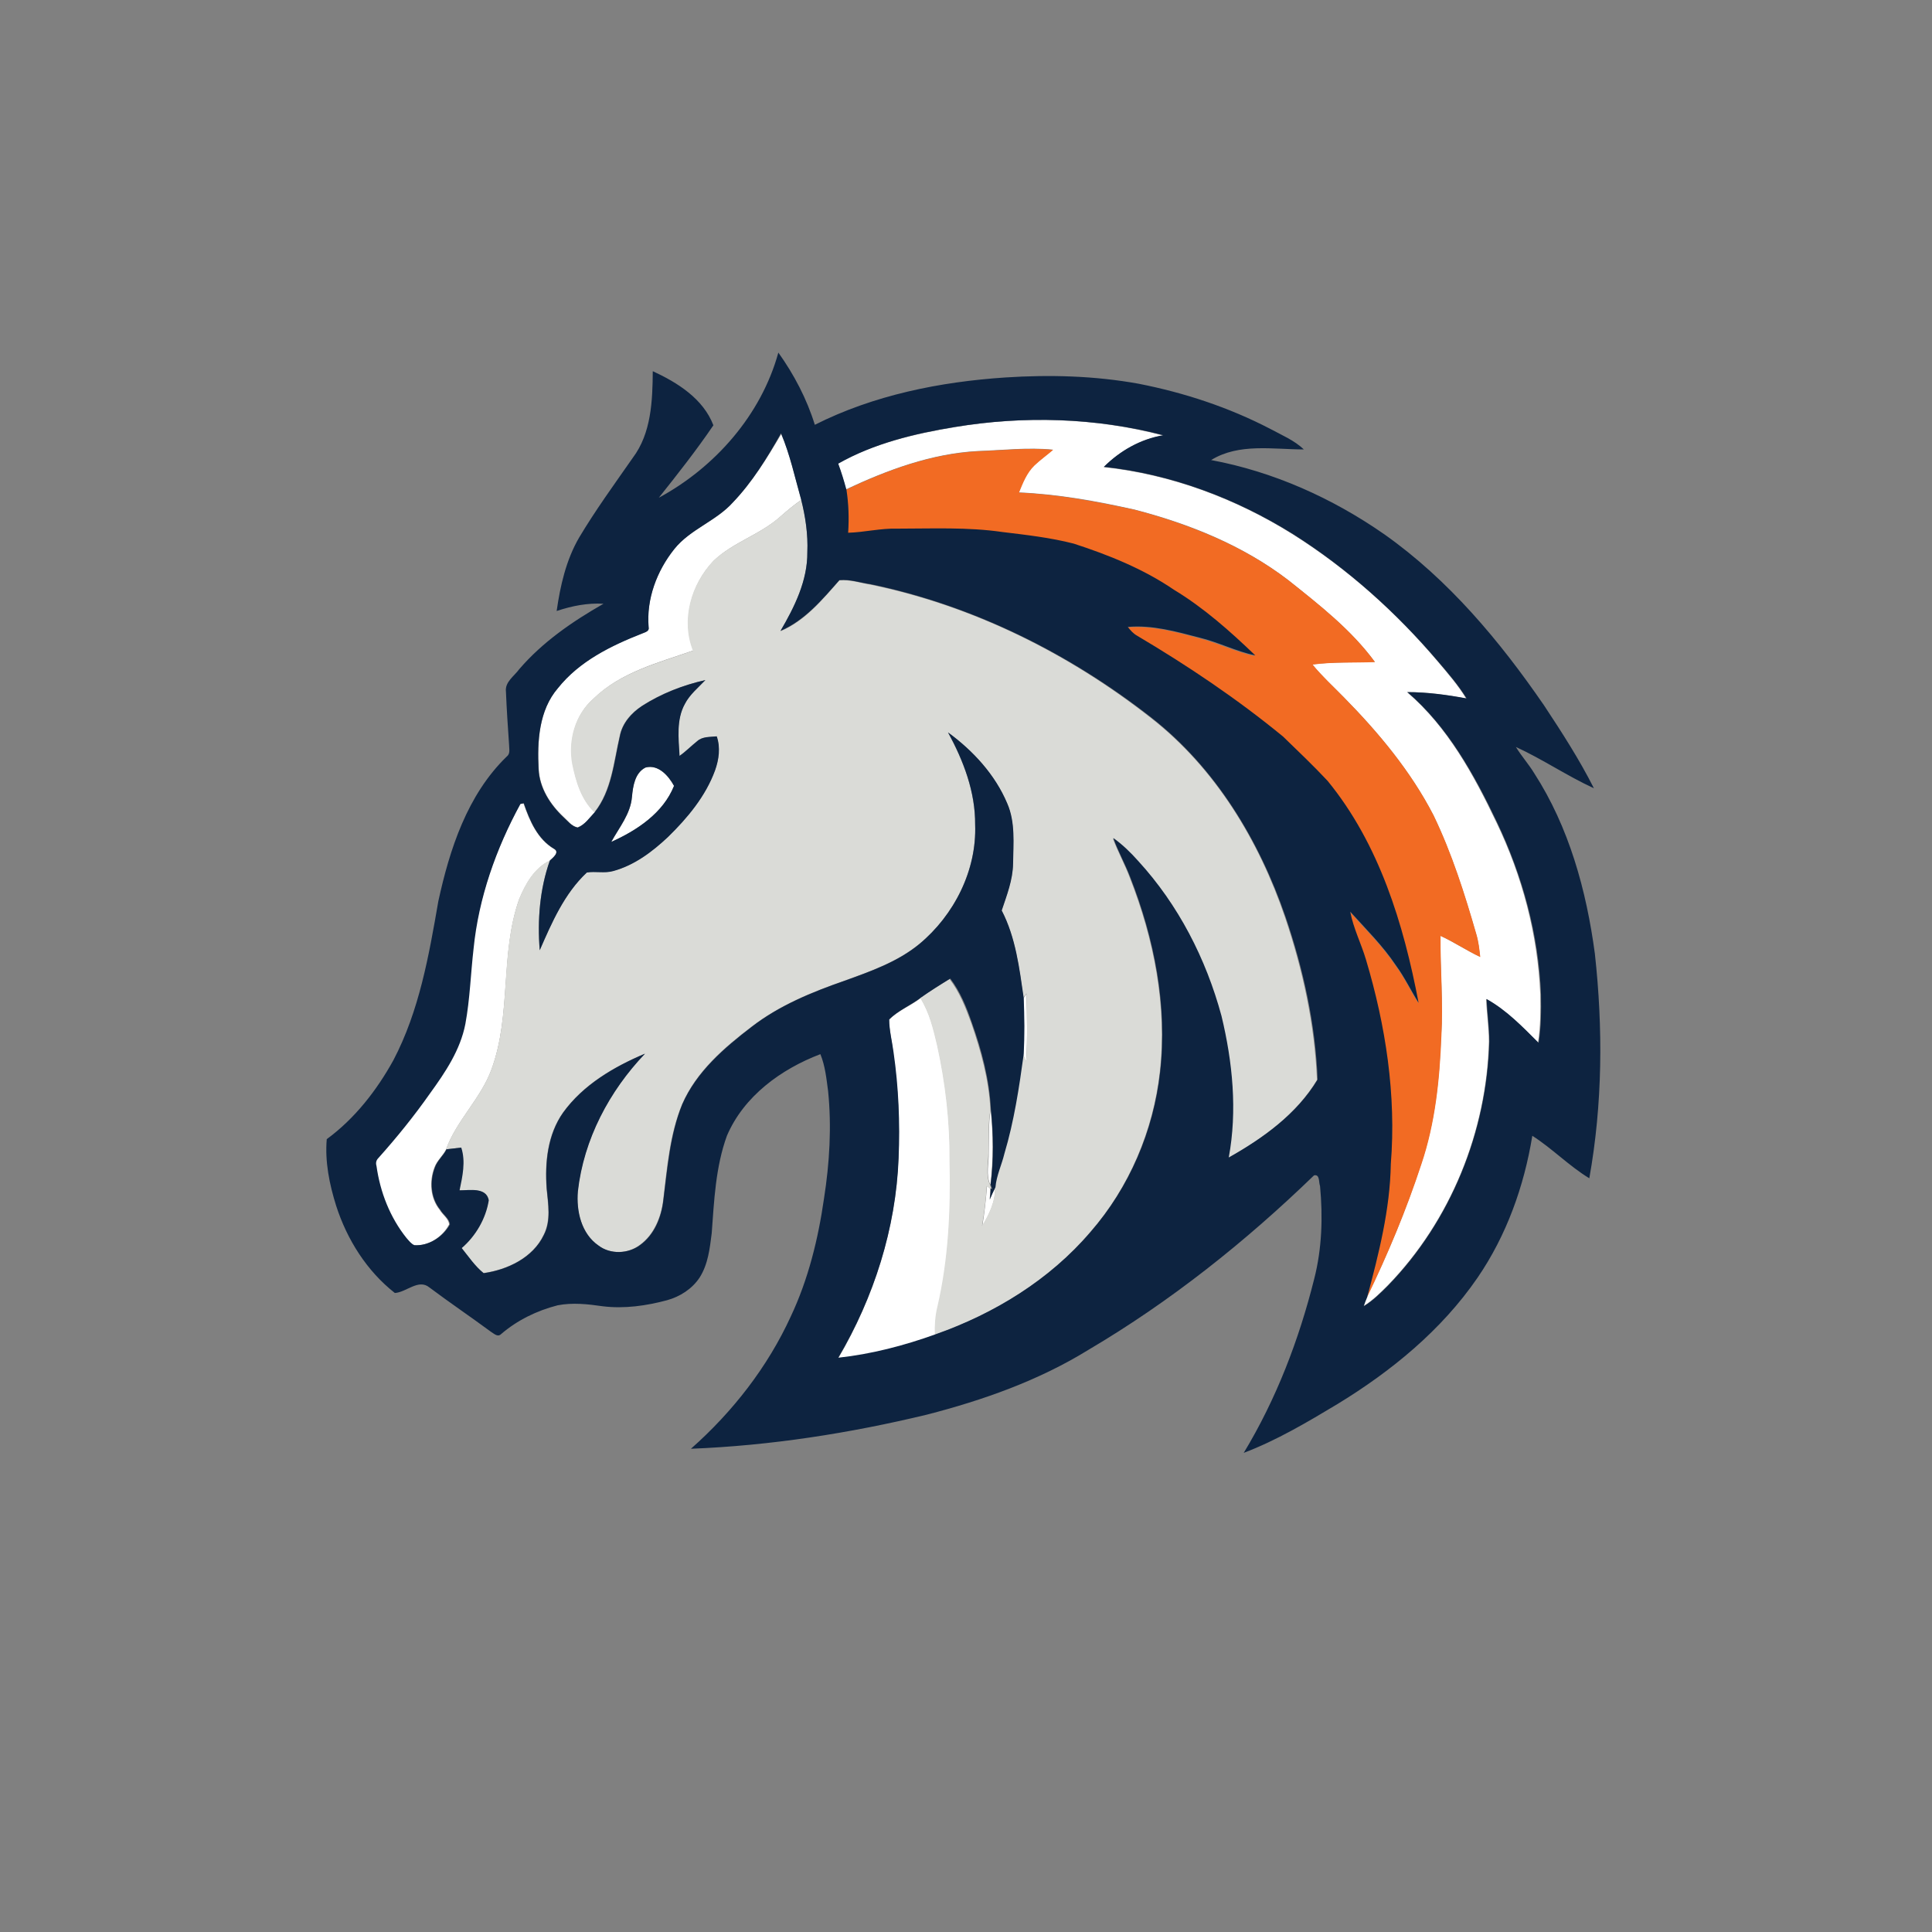 <?xml version="1.0" encoding="utf-8"?>
<!-- Generator: Adobe Illustrator 22.0.1, SVG Export Plug-In . SVG Version: 6.00 Build 0)  -->
<svg version="1.1" id="Layer_1" xmlns="http://www.w3.org/2000/svg" xmlns:xlink="http://www.w3.org/1999/xlink" x="0px" y="0px"
	 viewBox="0 0 800 800" enable-background="new 0 0 800 800" xml:space="preserve">
<rect x="0" y="0" width="800" height="800" fill="#808080" stroke="none"/>
<path id="OUTLINE" fill="none" stroke="rgba(0,0,0,0)" stroke-width="16" stroke-miterlimit="10" d="M322.3,146
	c6.5,9.1,11.8,19.2,15.1,29.9c24.4-12.3,51.8-17.8,78.9-19.6c18.4-1.2,37-0.7,55.2,2.6c18.9,3.7,37.4,9.8,54.5,18.7
	c4.8,2.6,9.9,4.7,13.9,8.5c-12.8,0-26.9-2.7-38.4,4.4c25.8,4.8,50.3,15.8,71.8,30.8c26.6,18.8,47.7,44.1,66,70.7
	c7.4,11.2,14.7,22.5,20.7,34.4c-11.1-5.1-21.2-12-32.3-17.1c2.3,3.8,5.3,7.1,7.6,10.9c14.4,22.3,21.6,48.5,25.1,74.7
	c3.4,30.9,3.2,62.3-2.3,93c-8.4-5.1-15.3-12.3-23.6-17.6c-3.4,20.9-10.7,41.3-22.7,58.8c-14.9,21.7-35.7,38.7-58,52.3
	c-12.5,7.5-25.1,15-38.8,20.2c13.5-22.3,22.9-46.9,29.2-72.1c3.2-12.5,3.6-25.6,2.4-38.4c-0.6-1.5,0-5-2.5-4.4
	c-28.3,27.4-59.4,52.2-93.5,72.3c-20.6,12.7-43.6,20.8-66.9,26.8c-32,7.7-64.7,12.8-97.6,14.1c17.3-15.3,31.8-33.9,41.4-54.9
	c7.2-15.3,11.3-32,13.7-48.7c2.3-14.7,3.2-29.7,1.7-44.5c-0.7-5.2-1.2-10.4-3.2-15.3c-16.3,6.2-31.7,17.4-38.7,33.8
	c-4.7,12.9-5.3,26.9-6.3,40.4c-0.8,6.3-1.5,12.8-5,18.3c-3.1,4.7-8.1,7.9-13.5,9.4c-8.6,2.3-17.7,3.6-26.6,2.5
	c-6.2-0.9-12.5-1.6-18.7-0.4c-8.6,2.2-16.8,6.2-23.5,12c-1.4,1.3-3-0.4-4.2-1.1c-8.4-6.2-17-12-25.4-18.3c-4.5-3.7-9.5,2-14.3,2.3
	c-11.6-9.1-19.8-22.1-24.3-36.1c-2.8-8.9-4.7-18.3-3.9-27.6c11.6-8.5,20.7-20.2,27.6-32.7c10.7-20.4,14.7-43.3,18.6-65.8
	c4.7-21.6,12-44.1,28.3-59.9c1.6-1.2,1-3.2,1-4.9c-0.5-7.3-1-14.6-1.3-22c-0.5-4,3.4-6.4,5.5-9.3c9.7-11.3,22.1-19.8,34.9-27.1
	c-6.6-0.4-13.1,0.9-19.4,3c1.5-10.5,3.9-21.1,9.3-30.4c6.8-11.4,14.6-22.1,22.2-33c7.7-10.2,8.2-23.6,8.3-35.9
	c10.2,4.7,20.9,11.4,25.1,22.4c-7,10.3-14.8,20.2-22.6,30C296.1,193.5,315.2,171.8,322.3,146z"/>
<g transform="scale(1.15) translate(101,70)">
	<g id="_x23_000000ff">
	</g>
	<g id="_x23_ffffffff">
		<path fill="#FFFFFF" d="M242.8,83.8c24.9-4.2,50.6-3.4,75,3c-8.2,1.3-15.5,5.6-21.4,11.4c24.2,2.6,47.5,11.3,68.1,24.2
			c19.7,12.4,37.2,28.1,52.2,45.8c3.6,4.3,7.3,8.5,10.2,13.3c-7-1.3-14.1-2.3-21.3-2.3c14.6,12.5,24,29.7,32.2,46.9
			c9.3,19.3,14.9,40.4,15.8,61.9c0.1,5.8,0.1,11.7-0.8,17.4c-5.8-5.7-11.5-11.7-18.7-15.7c0.2,5.1,1,10.2,1,15.3
			c-0.8,32.4-13.8,64.5-36.4,87.8c-2.7,2.7-5.5,5.5-8.8,7.5c0.3-1.1,0.8-2.2,1.2-3.2c7.6-15.5,14.3-31.5,19.6-48
			c5-14.8,6.6-30.5,7.2-46.1c0.8-12-0.4-24-0.3-36.1c4.9,2.3,9.4,5.3,14.3,7.6c-0.3-2.8-0.6-5.5-1.4-8.2
			c-4.2-14.6-8.8-29.1-15.4-42.8c-8.2-15.9-19.8-29.8-32.3-42.5c-3.8-3.9-7.9-7.5-11.3-11.8c7.5-0.9,15-0.6,22.5-0.9
			c-8.5-11.6-20-20.5-31.1-29.4c-16.3-12.5-35.6-20.3-55.3-25.4c-13.8-3.1-27.7-5.6-41.8-6.2c1.4-3.5,2.8-7.2,5.6-9.8
			c2.1-2,4.5-3.7,6.7-5.6c-9-0.9-18.1,0.2-27.1,0.5c-16.6,0.9-32.5,6.8-47.4,13.8c-0.8-3.2-1.8-6.3-2.9-9.4
			C213.7,89.7,228.3,86.2,242.8,83.8z"/>
		<path fill="#FFFFFF" d="M162.9,110.9c7-7.3,12.3-16,17.4-24.6c3.3,7.6,5,15.8,7.2,23.7c-2.6,1.8-5.1,3.9-7.5,6
			c-7.2,6.5-17,9.2-24,15.9c-8,8.4-11.7,21.2-7.3,32.3c-12.6,4.4-26.2,7.8-36,17.4c-6.5,5.7-9,14.9-7.5,23.3
			c1.2,6.3,3.1,12.9,8,17.5c-1.9,2-3.5,4.5-6.2,5.5c-2.2-0.4-3.5-2.4-5.1-3.8c-4.8-4.5-8.6-10.5-8.9-17.2c-0.6-10,0.1-21.3,6.9-29.2
			c7.7-9.7,19.2-15.3,30.4-19.7c1-0.5,2.6-0.8,2.2-2.3c-0.8-10.1,3-20.2,9.3-28.1C147.5,120.6,156.8,117.7,162.9,110.9z"/>
		<path fill="#FFFFFF" d="M131.4,206.4c4.7-1.3,8.3,3,10.3,6.6c-4,9.8-13.4,16-22.6,20.2c2.8-5.2,7-10.1,7.4-16.2
			C126.9,213.1,127.6,208.3,131.4,206.4z"/>
		<path fill="#FFFFFF" d="M86.3,219.5c0.3-0.1,0.9-0.2,1.2-0.2c2.2,6.3,5,12.9,11,16.4c2.1,1.2-0.5,3.2-1.5,4.2
			c-5.6,2.7-8.8,8.5-11.1,14C79,273.6,83.2,295.3,76,315c-3.8,10.5-12.6,18.4-16.4,28.9c-1.2,2.3-3.3,4-4.2,6.5
			c-1.9,5-1.5,11,1.9,15.2c1,1.8,3.3,3.2,3.4,5.3c-2.4,4.5-7.5,7.9-12.8,7.5c-1.3-0.5-2-1.6-2.9-2.6c-5.9-7.4-9.5-16.5-10.8-25.9
			c-0.3-1.1-0.1-2.1,0.7-2.9c6.6-7.4,12.9-15.2,18.6-23.3c5.5-7.6,10.9-15.6,12.7-25c1.7-9,2-18.1,3-27.2
			C71.3,253.3,77.5,235.6,86.3,219.5z"/>
		<path fill="#FFFFFF" d="M267.5,289.5c0.3-0.4,0.9-1.3,1.1-1.7c0.2,8.1,0.4,16.3-0.1,24.4c-0.3-0.6-0.8-1.8-1.1-2.4
			C267.9,303,267.8,296.2,267.5,289.5z"/>
		<path fill="#FFFFFF" d="M219.1,297.2c3.2-3.3,7.7-5,11.4-7.8c3.3,5.2,4.7,11.2,6.1,17.1c3,13.6,4.6,27.6,4.5,41.6
			c0.4,17.6-0.4,35.4-4.4,52.6c-0.8,3.3-1,6.7-0.9,10c-11.3,4-23.1,7.1-35,8.4c12.8-21.8,20.7-46.6,21.7-71.9
			c0.5-12.7-0.1-25.5-1.9-38.1C220.2,305,219.2,301.2,219.1,297.2z"/>
		<path fill="#FFFFFF" d="M255,345c0.1-5.2-0.1-10.3,0.7-15.5c0.9,9,1,18.1-0.1,27.1C253.9,353,255.1,348.9,255,345z"/>
		<path fill="#FFFFFF" d="M254.4,357.1c0.3,0.2,0.9,0.7,1.2,0.9c0,1.3-0.1,2.7-0.3,4c0.6-1.4,1.3-2.9,2-4.3c0.2,5-2.1,9.6-4.6,13.8
			C253.5,366.7,254,361.9,254.4,357.1z"/>
	</g>
	<g id="_x23_f26b23ff">
		<path fill="#F26B23" d="M203.7,106.3c14.9-7.1,30.8-12.9,47.4-13.8c9-0.3,18.1-1.4,27.1-0.5c-2.2,1.9-4.6,3.6-6.7,5.6
			c-2.8,2.7-4.2,6.4-5.6,9.8c14.1,0.6,28,3.2,41.8,6.2c19.7,5.2,39,12.9,55.3,25.4c11.2,8.9,22.6,17.8,31.1,29.4
			c-7.5,0.3-15.1-0.1-22.5,0.9c3.5,4.2,7.5,7.9,11.3,11.8c12.5,12.7,24.1,26.6,32.3,42.5c6.6,13.7,11.2,28.2,15.4,42.8
			c0.8,2.7,1.1,5.4,1.4,8.2c-4.9-2.3-9.4-5.4-14.3-7.6c-0.1,12,1,24,0.3,36.1c-0.6,15.6-2.2,31.3-7.2,46.1
			c-5.4,16.4-12.1,32.4-19.6,48c4.2-15.7,8.2-31.7,8.5-48c2-24.8-1.9-49.9-9-73.6c-1.7-5.8-4.5-11.2-5.6-17.2
			c5.6,6.3,11.7,12.3,16.4,19.3c3.1,4.2,5.4,9,8.2,13.5c-5.4-28.4-14.2-57.2-32.8-79.9c-5.2-5.5-10.6-10.7-16-15.9
			c-16.5-13.6-34.2-25.5-52.6-36.4c-1.3-0.8-2.4-1.9-3.3-3.1c8.7-0.7,17.3,1.6,25.7,3.9c6.9,1.7,13.2,5,20.1,6.4
			c-9.1-8.7-18.5-17.1-29.3-23.6c-11-7.6-23.4-12.6-36.1-16.6c-8.4-2.2-17-3.1-25.6-4.2c-12.6-1.8-25.3-1.2-37.9-1.2
			c-5.9-0.2-11.7,1.3-17.7,1.5C204.7,116.6,204.5,111.4,203.7,106.3z"/>
	</g>
	<g id="_x23_dadbd7ff">
		<path fill="#DADBD7" d="M187.5,110c1.6,6.2,2.5,12.6,2.2,19c0.1,10.2-4.7,19.7-9.7,28.3c8.8-3.7,15.1-11.3,21.2-18.3
			c3.8-0.4,7.5,0.9,11.2,1.5c36.9,7.6,71.4,24.8,101,48c23.2,18.1,38.9,44.2,48.3,71.8c6.4,18.9,10.7,38.7,11.5,58.6
			c-7.5,12.4-19.6,21.1-32,28.1c3.1-16.9,1.5-34.4-2.6-51c-5.5-20.6-15.6-40.1-30-55.8c-2.7-3-5.6-5.9-8.9-8.3
			c1.8,4.8,4.3,9.3,6.1,14.1c8.7,22.2,13.5,46.3,10.8,70.1c-2.4,21.1-11.1,41.6-25.1,57.6c-14.7,17.2-34.6,29.5-55.9,36.9
			c-0.1-3.4,0.1-6.8,0.9-10c4-17.2,4.8-35,4.4-52.6c0.1-14-1.5-28-4.5-41.6c-1.4-5.9-2.8-11.9-6.1-17.1c3.4-2.4,7-4.6,10.6-6.8
			c3.6,4.7,5.8,10.3,7.8,15.8c3.5,10.1,6.4,20.6,6.9,31.2c-0.8,5.1-0.6,10.3-0.7,15.5c0,3.9-1.1,8,0.6,11.7c0.1,0.4,0.4,1.3,0.6,1.7
			l-0.6-0.4c-0.3-0.2-0.9-0.7-1.2-0.9c-0.3,4.8-0.9,9.6-1.7,14.3c2.5-4.2,4.8-8.7,4.6-13.8c0.4-4.2,2.2-8.1,3.2-12.1
			c3.5-11.7,5.3-23.8,7-35.8c0.3,0.6,0.8,1.8,1.1,2.4c0.5-8.1,0.3-16.3,0.1-24.4c-0.3,0.4-0.9,1.2-1.1,1.7
			c-1.5-10.7-2.8-21.8-7.9-31.5c1.8-5.5,4-11,4.1-16.9c0.1-7.2,0.9-14.9-2.1-21.7c-4.4-10.4-12.3-19-21.3-25.6
			c5.6,10.2,9.9,21.4,9.8,33.2c0.6,16.4-7.5,32.6-20.1,43c-7.8,6.4-17.5,9.8-26.9,13.2c-11.8,4.1-23.5,8.9-33.4,16.5
			c-10,7.6-20,16.2-25.1,28c-4.5,10.9-5.4,22.8-6.8,34.4c-0.7,6.1-3.3,12.6-8.5,16.3c-4.2,3.2-10.6,3.4-14.8,0.2
			c-6.2-4.3-8.1-12.5-7.5-19.6c2.1-18.6,11.3-36.1,24.2-49.5c-11.2,4.7-22.3,11.2-29.5,21.2c-5.6,7.9-6.6,18-5.9,27.4
			c0.5,5.5,1.6,11.5-1.1,16.7c-3.9,8.2-13.1,12.5-21.7,13.7c-3.1-2.5-5.4-5.9-7.9-9c5.1-4.4,8.7-10.6,9.7-17.2
			c-0.8-4.8-7-3.5-10.5-3.6c1-5,2.3-10.4,0.6-15.4c-1.8,0.2-3.5,0.5-5.3,0.6c3.8-10.5,12.6-18.3,16.4-28.9
			c7.2-19.7,2.9-41.4,9.9-61.1c2.2-5.6,5.5-11.3,11.1-14c-3.7,10.3-4.5,21.4-3.7,32.3c4.4-10,8.9-20.4,17-28
			c3.1-0.5,6.3,0.4,9.4-0.5c7.6-2,14.1-6.9,19.7-12.2c7-6.9,13.6-14.7,17-24c1.4-3.9,2-8.2,0.6-12.2c-2.4,0.3-5.1,0-7,1.7
			c-2.2,1.7-4.1,3.7-6.4,5.3c-0.3-6.2-1.2-13,1.9-18.7c1.7-3.4,4.8-5.9,7.4-8.6c-8,1.8-15.9,4.8-22.8,9.3c-3.9,2.5-7.1,6.2-8,10.9
			c-2.2,9.4-2.9,19.5-9.1,27.4c-4.8-4.6-6.7-11.2-8-17.5c-1.5-8.4,1-17.6,7.5-23.3c9.8-9.6,23.5-13,36-17.4
			c-4.4-11.1-0.7-23.9,7.3-32.3c7-6.7,16.8-9.4,24-15.9C182.4,113.9,184.9,111.8,187.5,110z"/>
	</g>
</g>
<g id="_x23_0d2340ff">
	<path id="SVG_LOGO_CONTOURE" fill="#0D2340" d="M322.3,146c6.5,9.1,11.8,19.2,15.1,29.9c24.4-12.3,51.8-17.8,78.9-19.6
		c18.4-1.2,37-0.7,55.2,2.6c18.9,3.7,37.4,9.8,54.5,18.7c4.8,2.6,9.9,4.7,13.9,8.5c-12.8,0-26.9-2.7-38.4,4.4
		c25.8,4.8,50.3,15.8,71.8,30.8c26.6,18.8,47.7,44.1,66,70.7c7.4,11.2,14.7,22.5,20.7,34.4c-11.1-5.1-21.2-12-32.3-17.1
		c2.3,3.8,5.3,7.1,7.6,10.9c14.4,22.3,21.6,48.5,25.1,74.7c3.4,30.9,3.2,62.3-2.3,93c-8.4-5.1-15.3-12.3-23.6-17.6
		c-3.4,20.9-10.7,41.3-22.7,58.8c-14.9,21.7-35.7,38.7-58,52.3c-12.5,7.5-25.1,15-38.8,20.2c13.5-22.3,22.9-46.9,29.2-72.1
		c3.2-12.5,3.6-25.6,2.4-38.4c-0.6-1.5,0-5-2.5-4.4c-28.3,27.4-59.4,52.2-93.5,72.3c-20.6,12.7-43.6,20.8-66.9,26.8
		c-32,7.7-64.7,12.8-97.6,14.1c17.3-15.3,31.8-33.9,41.4-54.9c7.2-15.3,11.3-32,13.7-48.7c2.3-14.7,3.2-29.7,1.7-44.5
		c-0.7-5.2-1.2-10.4-3.2-15.3c-16.3,6.2-31.7,17.4-38.7,33.8c-4.7,12.9-5.3,26.9-6.3,40.4c-0.8,6.3-1.5,12.8-5,18.3
		c-3.1,4.7-8.1,7.9-13.5,9.4c-8.6,2.3-17.7,3.6-26.6,2.5c-6.2-0.9-12.5-1.6-18.7-0.4c-8.6,2.2-16.8,6.2-23.5,12
		c-1.4,1.3-3-0.4-4.2-1.1c-8.4-6.2-17-12-25.4-18.3c-4.5-3.7-9.5,2-14.3,2.3c-11.6-9.1-19.8-22.1-24.3-36.1
		c-2.8-8.9-4.7-18.3-3.9-27.6c11.6-8.5,20.7-20.2,27.6-32.7c10.7-20.4,14.7-43.3,18.6-65.8c4.7-21.6,12-44.1,28.3-59.9
		c1.6-1.2,1-3.2,1-4.9c-0.5-7.3-1-14.6-1.3-22c-0.5-4,3.4-6.4,5.5-9.3c9.7-11.3,22.1-19.8,34.9-27.1c-6.6-0.4-13.1,0.9-19.4,3
		c1.5-10.5,3.9-21.1,9.3-30.4c6.8-11.4,14.6-22.1,22.2-33c7.7-10.2,8.2-23.6,8.3-35.9c10.2,4.7,20.9,11.4,25.1,22.4
		c-7,10.3-14.8,20.2-22.6,30C296.1,193.5,315.2,171.8,322.3,146 M395.4,176.8c-16.7,2.7-33.5,6.8-48.3,15.2
		c1.3,3.5,2.4,7.1,3.4,10.8c0.9,5.9,1.1,11.8,0.7,17.8c6.8-0.2,13.5-1.9,20.3-1.7c14.5,0,29.2-0.7,43.6,1.4
		c9.9,1.2,19.8,2.3,29.5,4.8c14.5,4.7,28.9,10.5,41.5,19.1c12.4,7.5,23.3,17.2,33.7,27.2c-8-1.7-15.3-5.5-23.2-7.4
		c-9.6-2.5-19.5-5.3-29.6-4.4c1.1,1.4,2.2,2.7,3.8,3.6c21.1,12.5,41.5,26.2,60.5,41.8c6.2,6,12.5,12,18.4,18.3
		c21.4,26.1,31.5,59.3,37.7,91.9c-3.2-5.1-5.8-10.6-9.4-15.5c-5.4-8.1-12.4-15-18.9-22.2c1.3,6.9,4.5,13.1,6.5,19.8
		c8.2,27.4,12.6,56.1,10.3,84.7c-0.3,18.8-5,37.2-9.8,55.2c-0.5,1.2-1,2.4-1.4,3.7c3.8-2.3,7-5.5,10.1-8.6
		c26-26.8,40.9-63.8,41.9-101c0-5.9-0.9-11.7-1.1-17.6c8.3,4.6,14.9,11.5,21.5,18.1c1.1-6.6,1.1-13.4,1-20.1
		c-1-24.7-7.6-48.9-18.2-71.2c-9.4-19.7-20.3-39.5-37.1-53.9c8.2,0,16.4,1.1,24.5,2.6c-3.4-5.5-7.6-10.4-11.8-15.3
		c-17.3-20.3-37.4-38.4-60-52.7c-23.7-14.8-50.5-24.9-78.4-27.9c6.7-6.7,15.2-11.5,24.6-13.1C453.6,172.9,424,172.1,395.4,176.8
		 M303.5,208c-7,7.8-17.7,11.1-24.3,19.4c-7.2,9-11.6,20.7-10.6,32.3c0.4,1.7-1.4,2.1-2.6,2.6c-13,5.1-26.1,11.5-35,22.7
		c-7.9,9.2-8.6,22.1-8,33.6c0.4,7.8,4.8,14.6,10.3,19.8c1.8,1.6,3.4,3.8,5.9,4.3c3-1.2,4.9-4.1,7.1-6.4c7.1-9,7.9-20.7,10.4-31.5
		c1-5.3,4.8-9.6,9.2-12.5c8-5.1,16.9-8.6,26.2-10.7c-3,3.2-6.5,6-8.5,9.9c-3.6,6.5-2.6,14.3-2.2,21.5c2.6-1.8,4.8-4.1,7.3-6.1
		c2.2-2,5.3-1.7,8.1-2c1.6,4.6,0.9,9.6-0.7,14.1c-3.9,10.7-11.4,19.7-19.5,27.6c-6.5,6.1-13.9,11.7-22.7,14.1c-3.6,1-7.3,0-10.9,0.6
		c-9.3,8.7-14.5,20.7-19.5,32.2c-1-12.5,0-25.3,4.2-37.2c1.2-1.1,4.2-3.4,1.8-4.8c-6.9-4.1-10.1-11.6-12.6-18.9
		c-0.3,0.1-1,0.2-1.4,0.3c-10.1,18.5-17.3,38.9-19.4,59.9c-1.2,10.4-1.5,20.9-3.4,31.2c-2.1,10.8-8.3,20-14.6,28.7
		c-6.6,9.4-13.8,18.3-21.4,26.8c-0.9,0.9-1.2,2-0.8,3.3c1.5,10.8,5.6,21.3,12.4,29.8c1,1.1,1.9,2.4,3.3,3c6,0.4,11.9-3.5,14.7-8.6
		c-0.2-2.4-2.8-4-4-6.1c-4-4.9-4.4-11.8-2.2-17.5c1-2.9,3.5-4.8,4.8-7.5c2-0.2,4-0.5,6.1-0.7c1.9,5.8,0.5,11.9-0.7,17.7
		c4.1,0,11.1-1.4,12.1,4.1c-1.2,7.6-5.4,14.8-11.2,19.8c2.9,3.6,5.5,7.5,9.1,10.4c9.9-1.4,20.4-6.4,24.9-15.8
		c3.1-6,1.8-12.9,1.2-19.2c-0.8-10.8,0.4-22.4,6.8-31.5c8.3-11.5,21.1-19,33.9-24.4c-14.8,15.5-25.4,35.5-27.8,57
		c-0.7,8.2,1.4,17.6,8.6,22.5c4.9,3.7,12.2,3.4,17.1-0.2c6-4.3,8.9-11.6,9.7-18.7c1.7-13.3,2.7-27,7.8-39.6
		c5.9-13.5,17.4-23.4,28.9-32.2c11.4-8.8,24.9-14.3,38.4-19c10.8-3.9,21.9-7.8,30.9-15.2c14.4-12,23.8-30.5,23.1-49.4
		c0.1-13.6-4.8-26.4-11.2-38.2c10.4,7.6,19.5,17.5,24.5,29.4c3.4,7.8,2.5,16.6,2.4,24.9c-0.1,6.8-2.6,13.1-4.7,19.4
		c5.8,11.2,7.3,23.9,9.1,36.2c0.3,7.8,0.4,15.5,0,23.3c-1.9,13.9-4,27.8-8,41.2c-1.1,4.6-3.3,9.1-3.7,13.9c-0.8,1.6-1.6,3.3-2.3,5
		c0.1-1.5,0.3-3.1,0.3-4.6l0.7,0.5c-0.2-0.5-0.5-1.5-0.7-2c1.3-10.3,1.2-20.8,0.1-31.2c-0.6-12.3-3.8-24.4-7.9-35.9
		c-2.2-6.4-4.8-12.8-8.9-18.2c-4.1,2.5-8.2,5.1-12.2,7.9c-4.2,3.2-9.4,5.3-13.1,9c0,4.6,1.2,9,1.8,13.6c2.1,14.5,2.7,29.2,2.1,43.8
		c-1.1,29.1-10.2,57.6-25,82.7c13.8-1.5,27.2-5,40.3-9.7c24.4-8.6,47.3-22.6,64.2-42.4c16.1-18.5,26.1-41.9,28.8-66.3
		c3.1-27.4-2.4-55.1-12.4-80.6c-2.1-5.5-5-10.6-7-16.2c3.8,2.7,7.2,6,10.3,9.5c16.6,18.1,28.1,40.5,34.5,64.2
		c4.6,19.1,6.6,39.2,3,58.6c14.2-8,28.2-18,36.8-32.3c-0.9-23-5.9-45.7-13.3-67.4c-10.9-31.7-29-61.7-55.6-82.5
		c-34-26.6-73.8-46.4-116.2-55.2c-4.3-0.6-8.5-2.1-12.9-1.7c-7.1,8-14.3,16.7-24.4,21c5.8-9.9,11.2-20.8,11.1-32.6
		c0.3-7.4-0.8-14.7-2.6-21.9c-2.6-9.1-4.6-18.5-8.3-27.3C317.6,189.7,311.5,199.6,303.5,208 M267.3,317.8c-4.4,2.2-5.2,7.7-5.6,12.1
		c-0.6,7.1-5.3,12.7-8.6,18.7c10.7-4.8,21.5-11.9,26-23.2C276.9,321.3,272.6,316.4,267.3,317.8z"/>
</g>
</svg>
